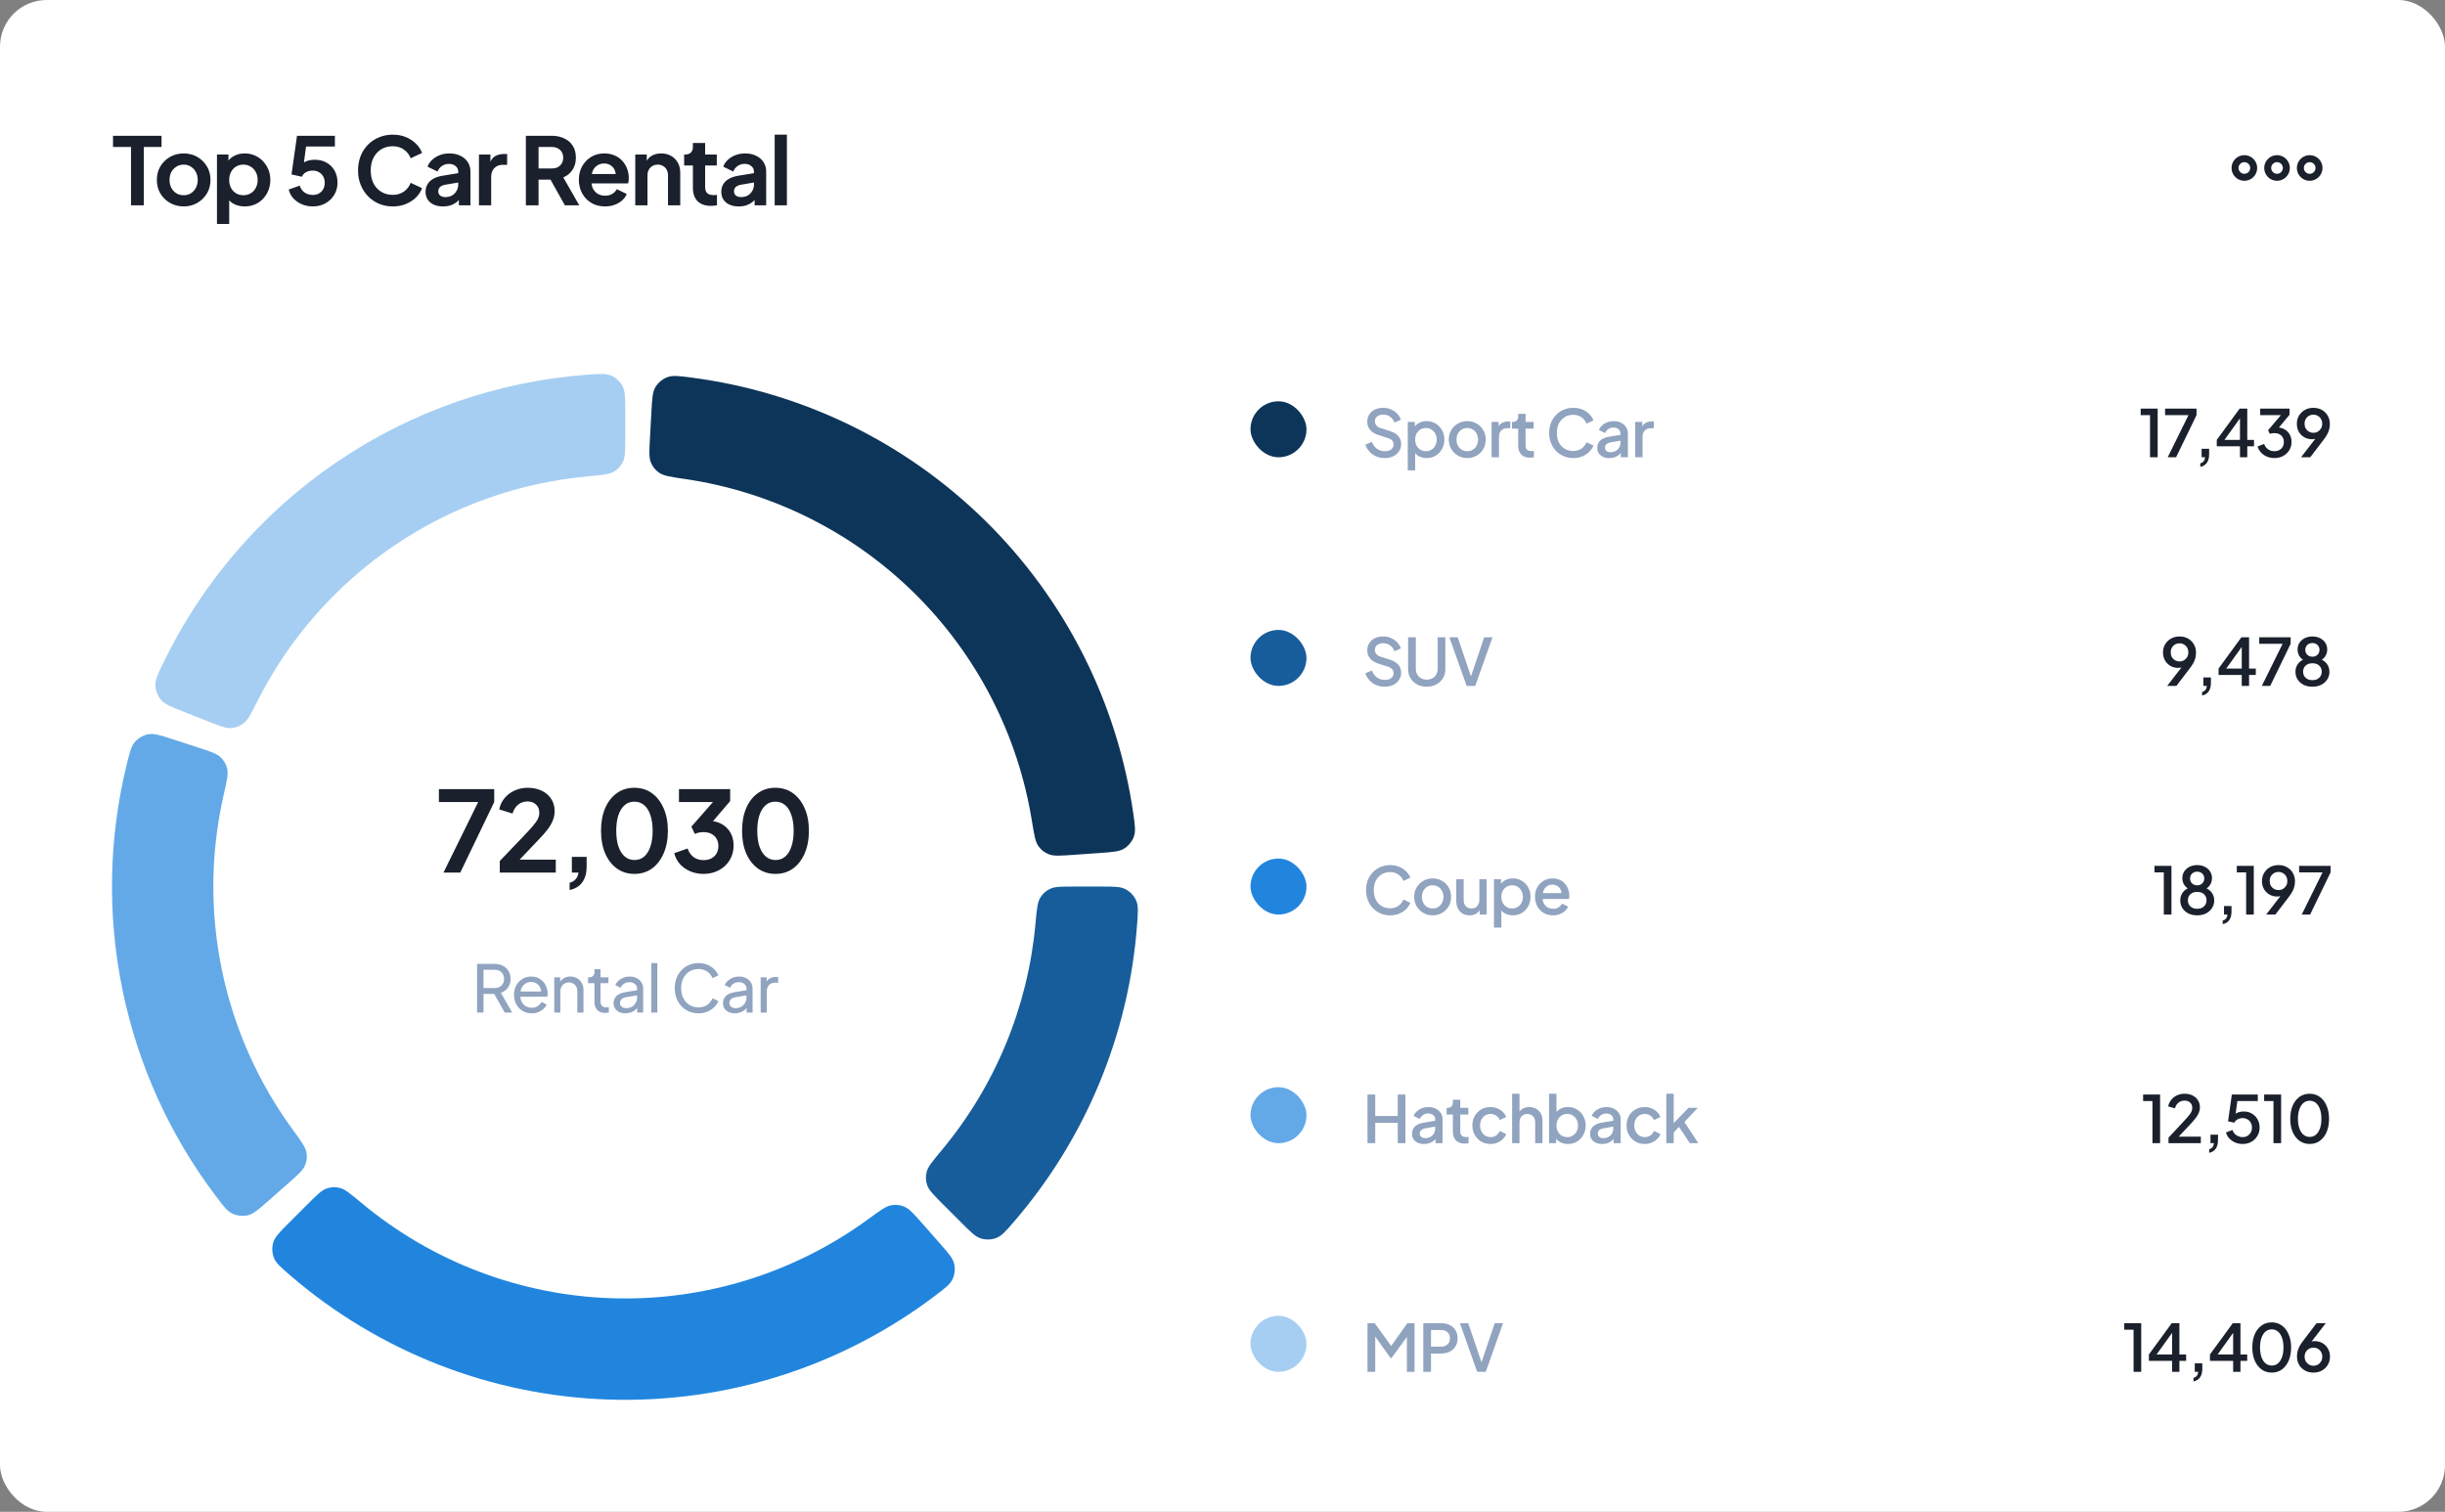 <svg width="524" height="324" viewBox="0 0 524 324" fill="none" xmlns="http://www.w3.org/2000/svg">
<rect x="0" y="0" width="524" height="324" fill="#808080" stroke="none"/>
<rect width="524" height="324" rx="10" fill="white"/>
<path d="M28.08 44V31.5H24.22V29.1H34.62V31.5H30.82V44H28.08ZM39.374 44.24C38.307 44.24 37.334 43.993 36.454 43.5C35.587 43.007 34.894 42.333 34.374 41.48C33.867 40.627 33.614 39.653 33.614 38.56C33.614 37.467 33.867 36.493 34.374 35.64C34.894 34.787 35.587 34.113 36.454 33.62C37.32 33.127 38.294 32.88 39.374 32.88C40.44 32.88 41.407 33.127 42.274 33.62C43.14 34.113 43.827 34.787 44.334 35.64C44.854 36.48 45.114 37.453 45.114 38.56C45.114 39.653 44.854 40.627 44.334 41.48C43.814 42.333 43.12 43.007 42.254 43.5C41.387 43.993 40.427 44.24 39.374 44.24ZM39.374 41.84C39.96 41.84 40.474 41.7 40.914 41.42C41.367 41.14 41.72 40.753 41.974 40.26C42.24 39.753 42.374 39.187 42.374 38.56C42.374 37.92 42.24 37.36 41.974 36.88C41.72 36.387 41.367 36 40.914 35.72C40.474 35.427 39.96 35.28 39.374 35.28C38.774 35.28 38.247 35.427 37.794 35.72C37.34 36 36.98 36.387 36.714 36.88C36.46 37.36 36.334 37.92 36.334 38.56C36.334 39.187 36.46 39.753 36.714 40.26C36.98 40.753 37.34 41.14 37.794 41.42C38.247 41.7 38.774 41.84 39.374 41.84ZM46.501 48V33.12H48.961V35.28L48.721 34.74C49.094 34.153 49.6 33.7 50.24 33.38C50.88 33.047 51.62 32.88 52.461 32.88C53.487 32.88 54.414 33.133 55.24 33.64C56.067 34.147 56.721 34.827 57.2 35.68C57.694 36.533 57.941 37.493 57.941 38.56C57.941 39.613 57.7 40.573 57.221 41.44C56.74 42.307 56.087 42.993 55.261 43.5C54.434 43.993 53.494 44.24 52.441 44.24C51.654 44.24 50.927 44.087 50.261 43.78C49.607 43.46 49.087 43.007 48.7 42.42L49.12 41.9V48H46.501ZM52.141 41.84C52.74 41.84 53.274 41.7 53.74 41.42C54.207 41.14 54.567 40.753 54.821 40.26C55.087 39.767 55.221 39.2 55.221 38.56C55.221 37.92 55.087 37.36 54.821 36.88C54.567 36.387 54.207 36 53.74 35.72C53.274 35.427 52.74 35.28 52.141 35.28C51.567 35.28 51.047 35.42 50.581 35.7C50.127 35.98 49.767 36.373 49.501 36.88C49.247 37.373 49.12 37.933 49.12 38.56C49.12 39.2 49.247 39.767 49.501 40.26C49.767 40.753 50.127 41.14 50.581 41.42C51.047 41.7 51.567 41.84 52.141 41.84ZM67.013 44.24C66.226 44.24 65.473 44.093 64.753 43.8C64.046 43.507 63.433 43.093 62.913 42.56C62.406 42.013 62.059 41.367 61.873 40.62L64.233 39.78C64.459 40.46 64.826 40.967 65.333 41.3C65.839 41.62 66.399 41.78 67.013 41.78C67.519 41.78 67.966 41.673 68.353 41.46C68.753 41.233 69.059 40.927 69.273 40.54C69.486 40.14 69.593 39.68 69.593 39.16C69.593 38.64 69.479 38.187 69.253 37.8C69.039 37.413 68.739 37.113 68.353 36.9C67.966 36.673 67.519 36.56 67.013 36.56C66.493 36.56 66.019 36.673 65.593 36.9C65.179 37.127 64.879 37.453 64.693 37.88L62.473 37.38L63.653 29.1H71.773V31.4H64.733L65.753 30.22L64.913 36.46L64.133 35.82C64.506 35.273 64.959 34.873 65.493 34.62C66.039 34.367 66.699 34.24 67.473 34.24C68.459 34.24 69.313 34.453 70.033 34.88C70.766 35.307 71.333 35.887 71.733 36.62C72.133 37.353 72.333 38.2 72.333 39.16C72.333 40.12 72.099 40.987 71.633 41.76C71.166 42.533 70.533 43.14 69.733 43.58C68.933 44.02 68.026 44.24 67.013 44.24ZM84.172 44.24C83.105 44.24 82.119 44.047 81.212 43.66C80.319 43.273 79.532 42.733 78.852 42.04C78.185 41.347 77.665 40.533 77.292 39.6C76.919 38.667 76.732 37.647 76.732 36.54C76.732 35.433 76.912 34.413 77.272 33.48C77.645 32.533 78.165 31.72 78.832 31.04C79.512 30.347 80.305 29.813 81.212 29.44C82.119 29.053 83.105 28.86 84.172 28.86C85.239 28.86 86.192 29.04 87.032 29.4C87.885 29.76 88.605 30.24 89.192 30.84C89.779 31.427 90.199 32.073 90.452 32.78L88.012 33.92C87.732 33.173 87.259 32.56 86.592 32.08C85.925 31.587 85.119 31.34 84.172 31.34C83.239 31.34 82.412 31.56 81.692 32C80.985 32.44 80.432 33.047 80.032 33.82C79.645 34.593 79.452 35.5 79.452 36.54C79.452 37.58 79.645 38.493 80.032 39.28C80.432 40.053 80.985 40.66 81.692 41.1C82.412 41.54 83.239 41.76 84.172 41.76C85.119 41.76 85.925 41.52 86.592 41.04C87.259 40.547 87.732 39.927 88.012 39.18L90.452 40.32C90.199 41.027 89.779 41.68 89.192 42.28C88.605 42.867 87.885 43.34 87.032 43.7C86.192 44.06 85.239 44.24 84.172 44.24ZM94.945 44.24C94.185 44.24 93.525 44.113 92.965 43.86C92.405 43.607 91.972 43.247 91.665 42.78C91.358 42.3 91.205 41.747 91.205 41.12C91.205 40.52 91.338 39.987 91.605 39.52C91.872 39.04 92.285 38.64 92.845 38.32C93.405 38 94.112 37.773 94.965 37.64L98.525 37.06V39.06L95.465 39.58C94.945 39.673 94.558 39.84 94.305 40.08C94.052 40.32 93.925 40.633 93.925 41.02C93.925 41.393 94.065 41.693 94.345 41.92C94.638 42.133 94.998 42.24 95.425 42.24C95.972 42.24 96.452 42.127 96.865 41.9C97.292 41.66 97.618 41.333 97.845 40.92C98.085 40.507 98.205 40.053 98.205 39.56V36.76C98.205 36.293 98.018 35.907 97.645 35.6C97.285 35.28 96.805 35.12 96.205 35.12C95.645 35.12 95.145 35.273 94.705 35.58C94.278 35.873 93.965 36.267 93.765 36.76L91.625 35.72C91.838 35.147 92.172 34.653 92.625 34.24C93.092 33.813 93.638 33.48 94.265 33.24C94.892 33 95.572 32.88 96.305 32.88C97.198 32.88 97.985 33.047 98.665 33.38C99.345 33.7 99.872 34.153 100.245 34.74C100.632 35.313 100.825 35.987 100.825 36.76V44H98.345V42.14L98.905 42.1C98.625 42.567 98.292 42.96 97.905 43.28C97.518 43.587 97.078 43.827 96.585 44C96.092 44.16 95.545 44.24 94.945 44.24ZM102.647 44V33.12H105.107V35.54L104.907 35.18C105.16 34.367 105.553 33.8 106.087 33.48C106.633 33.16 107.287 33 108.047 33H108.687V35.32H107.747C107 35.32 106.4 35.553 105.947 36.02C105.493 36.473 105.267 37.113 105.267 37.94V44H102.647ZM112.702 44V29.1H118.242C119.255 29.1 120.148 29.287 120.922 29.66C121.708 30.02 122.322 30.553 122.762 31.26C123.202 31.953 123.422 32.8 123.422 33.8C123.422 34.827 123.175 35.7 122.682 36.42C122.202 37.14 121.548 37.673 120.722 38.02L124.142 44H121.062L117.402 37.46L119.162 38.5H115.422V44H112.702ZM115.422 36.1H118.282C118.775 36.1 119.202 36.007 119.562 35.82C119.922 35.62 120.202 35.347 120.402 35C120.602 34.653 120.702 34.253 120.702 33.8C120.702 33.333 120.602 32.933 120.402 32.6C120.202 32.253 119.922 31.987 119.562 31.8C119.202 31.6 118.775 31.5 118.282 31.5H115.422V36.1ZM129.659 44.24C128.539 44.24 127.559 43.987 126.719 43.48C125.879 42.973 125.226 42.287 124.759 41.42C124.292 40.553 124.059 39.593 124.059 38.54C124.059 37.447 124.292 36.48 124.759 35.64C125.239 34.787 125.886 34.113 126.699 33.62C127.526 33.127 128.446 32.88 129.459 32.88C130.312 32.88 131.059 33.02 131.699 33.3C132.352 33.58 132.906 33.967 133.359 34.46C133.812 34.953 134.159 35.52 134.399 36.16C134.639 36.787 134.759 37.467 134.759 38.2C134.759 38.387 134.746 38.58 134.719 38.78C134.706 38.98 134.672 39.153 134.619 39.3H126.219V37.3H133.139L131.899 38.24C132.019 37.627 131.986 37.08 131.799 36.6C131.626 36.12 131.332 35.74 130.919 35.46C130.519 35.18 130.032 35.04 129.459 35.04C128.912 35.04 128.426 35.18 127.999 35.46C127.572 35.727 127.246 36.127 127.019 36.66C126.806 37.18 126.726 37.813 126.779 38.56C126.726 39.227 126.812 39.82 127.039 40.34C127.279 40.847 127.626 41.24 128.079 41.52C128.546 41.8 129.079 41.94 129.679 41.94C130.279 41.94 130.786 41.813 131.199 41.56C131.626 41.307 131.959 40.967 132.199 40.54L134.319 41.58C134.106 42.1 133.772 42.56 133.319 42.96C132.866 43.36 132.326 43.673 131.699 43.9C131.086 44.127 130.406 44.24 129.659 44.24ZM136.145 44V33.12H138.605V35.26L138.405 34.88C138.658 34.227 139.072 33.733 139.645 33.4C140.232 33.053 140.912 32.88 141.685 32.88C142.485 32.88 143.192 33.053 143.805 33.4C144.432 33.747 144.918 34.233 145.265 34.86C145.612 35.473 145.785 36.187 145.785 37V44H143.165V37.62C143.165 37.14 143.072 36.727 142.885 36.38C142.698 36.033 142.438 35.767 142.105 35.58C141.785 35.38 141.405 35.28 140.965 35.28C140.538 35.28 140.158 35.38 139.825 35.58C139.492 35.767 139.232 36.033 139.045 36.38C138.858 36.727 138.765 37.14 138.765 37.62V44H136.145ZM152.36 44.12C151.134 44.12 150.18 43.787 149.5 43.12C148.834 42.44 148.5 41.487 148.5 40.26V35.46H146.62V33.12H146.82C147.354 33.12 147.767 32.98 148.06 32.7C148.354 32.42 148.5 32.013 148.5 31.48V30.64H151.12V33.12H153.62V35.46H151.12V40.12C151.12 40.48 151.18 40.787 151.3 41.04C151.434 41.293 151.634 41.487 151.9 41.62C152.18 41.753 152.534 41.82 152.96 41.82C153.054 41.82 153.16 41.813 153.28 41.8C153.414 41.787 153.54 41.773 153.66 41.76V44C153.474 44.027 153.26 44.053 153.02 44.08C152.78 44.107 152.56 44.12 152.36 44.12ZM158.323 44.24C157.563 44.24 156.903 44.113 156.343 43.86C155.783 43.607 155.35 43.247 155.043 42.78C154.736 42.3 154.583 41.747 154.583 41.12C154.583 40.52 154.716 39.987 154.983 39.52C155.25 39.04 155.663 38.64 156.223 38.32C156.783 38 157.49 37.773 158.343 37.64L161.903 37.06V39.06L158.843 39.58C158.323 39.673 157.936 39.84 157.683 40.08C157.43 40.32 157.303 40.633 157.303 41.02C157.303 41.393 157.443 41.693 157.723 41.92C158.016 42.133 158.376 42.24 158.803 42.24C159.35 42.24 159.83 42.127 160.243 41.9C160.67 41.66 160.996 41.333 161.223 40.92C161.463 40.507 161.583 40.053 161.583 39.56V36.76C161.583 36.293 161.396 35.907 161.023 35.6C160.663 35.28 160.183 35.12 159.583 35.12C159.023 35.12 158.523 35.273 158.083 35.58C157.656 35.873 157.343 36.267 157.143 36.76L155.003 35.72C155.216 35.147 155.55 34.653 156.003 34.24C156.47 33.813 157.016 33.48 157.643 33.24C158.27 33 158.95 32.88 159.683 32.88C160.576 32.88 161.363 33.047 162.043 33.38C162.723 33.7 163.25 34.153 163.623 34.74C164.01 35.313 164.203 35.987 164.203 36.76V44H161.723V42.14L162.283 42.1C162.003 42.567 161.67 42.96 161.283 43.28C160.896 43.587 160.456 43.827 159.963 44C159.47 44.16 158.923 44.24 158.323 44.24ZM166.025 44V28.86H168.645V44H166.025Z" fill="#1A202C"/>
<path d="M481 34C479.9 34 479 34.9 479 36C479 37.1 479.9 38 481 38C482.1 38 483 37.1 483 36C483 34.9 482.1 34 481 34Z" stroke="#1A202C" stroke-width="1.5"/>
<path d="M495 34C493.9 34 493 34.9 493 36C493 37.1 493.9 38 495 38C496.1 38 497 37.1 497 36C497 34.9 496.1 34 495 34Z" stroke="#1A202C" stroke-width="1.5"/>
<path d="M488 34C486.9 34 486 34.9 486 36C486 37.1 486.9 38 488 38C489.1 38 490 37.1 490 36C490 34.9 489.1 34 488 34Z" stroke="#1A202C" stroke-width="1.5"/>
<path d="M95.047 187L102.488 171.88H94.064V169.12H105.92V171.88L98.647 187H95.047ZM107.11 187V184.528L111.958 179.464C112.918 178.456 113.654 177.656 114.166 177.064C114.694 176.456 115.062 175.936 115.27 175.504C115.478 175.072 115.582 174.632 115.582 174.184C115.582 173.432 115.342 172.84 114.862 172.408C114.398 171.976 113.798 171.76 113.062 171.76C112.294 171.76 111.63 171.984 111.07 172.432C110.51 172.864 110.102 173.504 109.846 174.352L106.99 173.464C107.182 172.52 107.574 171.704 108.166 171.016C108.758 170.312 109.478 169.776 110.326 169.408C111.19 169.024 112.102 168.832 113.062 168.832C114.214 168.832 115.222 169.04 116.086 169.456C116.966 169.872 117.646 170.456 118.126 171.208C118.622 171.96 118.87 172.84 118.87 173.848C118.87 174.488 118.75 175.12 118.51 175.744C118.27 176.368 117.91 177.008 117.43 177.664C116.95 178.304 116.326 179.024 115.558 179.824L111.358 184.24H119.11V187H107.11ZM122.078 190.744V189.184C122.606 189.056 123.03 188.808 123.35 188.44C123.686 188.088 123.894 187.608 123.974 187H122.558V183.64H125.726V185.704C125.726 187.112 125.414 188.24 124.79 189.088C124.182 189.936 123.278 190.488 122.078 190.744ZM135.96 187.288C134.536 187.288 133.288 186.904 132.216 186.136C131.144 185.368 130.304 184.288 129.696 182.896C129.104 181.504 128.808 179.888 128.808 178.048C128.808 176.192 129.104 174.576 129.696 173.2C130.288 171.824 131.12 170.752 132.192 169.984C133.264 169.216 134.512 168.832 135.936 168.832C137.392 168.832 138.648 169.216 139.704 169.984C140.776 170.752 141.616 171.832 142.224 173.224C142.832 174.6 143.136 176.208 143.136 178.048C143.136 179.888 142.832 181.504 142.224 182.896C141.632 184.272 140.8 185.352 139.728 186.136C138.656 186.904 137.4 187.288 135.96 187.288ZM135.984 184.312C136.8 184.312 137.496 184.064 138.072 183.568C138.648 183.056 139.088 182.336 139.392 181.408C139.712 180.464 139.872 179.344 139.872 178.048C139.872 176.752 139.712 175.64 139.392 174.712C139.088 173.768 138.64 173.048 138.048 172.552C137.472 172.056 136.768 171.808 135.936 171.808C135.136 171.808 134.448 172.056 133.872 172.552C133.296 173.048 132.848 173.768 132.528 174.712C132.224 175.64 132.072 176.752 132.072 178.048C132.072 179.328 132.224 180.44 132.528 181.384C132.848 182.312 133.296 183.032 133.872 183.544C134.464 184.056 135.168 184.312 135.984 184.312ZM150.768 187.288C149.792 187.288 148.864 187.112 147.984 186.76C147.12 186.392 146.376 185.88 145.752 185.224C145.144 184.552 144.728 183.76 144.504 182.848L147.36 181.84C147.648 182.656 148.088 183.28 148.68 183.712C149.272 184.128 149.968 184.336 150.768 184.336C151.408 184.336 151.96 184.216 152.424 183.976C152.904 183.736 153.28 183.392 153.552 182.944C153.824 182.48 153.96 181.936 153.96 181.312C153.96 180.688 153.824 180.16 153.552 179.728C153.296 179.28 152.928 178.936 152.448 178.696C151.968 178.456 151.4 178.336 150.744 178.336C150.44 178.336 150.12 178.368 149.784 178.432C149.464 178.496 149.176 178.592 148.92 178.72L148.176 177.16L152.808 171.88H145.512V169.12H156.48V171.688L151.824 177.136L151.872 175.912C152.944 175.928 153.88 176.16 154.68 176.608C155.48 177.056 156.104 177.672 156.552 178.456C157 179.24 157.224 180.16 157.224 181.216C157.224 182.368 156.944 183.408 156.384 184.336C155.824 185.248 155.056 185.968 154.08 186.496C153.104 187.024 152 187.288 150.768 187.288ZM166.184 187.288C164.76 187.288 163.512 186.904 162.44 186.136C161.368 185.368 160.528 184.288 159.92 182.896C159.328 181.504 159.032 179.888 159.032 178.048C159.032 176.192 159.328 174.576 159.92 173.2C160.512 171.824 161.344 170.752 162.416 169.984C163.488 169.216 164.736 168.832 166.16 168.832C167.616 168.832 168.872 169.216 169.928 169.984C171 170.752 171.84 171.832 172.448 173.224C173.056 174.6 173.36 176.208 173.36 178.048C173.36 179.888 173.056 181.504 172.448 182.896C171.856 184.272 171.024 185.352 169.952 186.136C168.88 186.904 167.624 187.288 166.184 187.288ZM166.208 184.312C167.024 184.312 167.72 184.064 168.296 183.568C168.872 183.056 169.312 182.336 169.616 181.408C169.936 180.464 170.096 179.344 170.096 178.048C170.096 176.752 169.936 175.64 169.616 174.712C169.312 173.768 168.864 173.048 168.272 172.552C167.696 172.056 166.992 171.808 166.16 171.808C165.36 171.808 164.672 172.056 164.096 172.552C163.52 173.048 163.072 173.768 162.752 174.712C162.448 175.64 162.296 176.752 162.296 178.048C162.296 179.328 162.448 180.44 162.752 181.384C163.072 182.312 163.52 183.032 164.096 183.544C164.688 184.056 165.392 184.312 166.208 184.312Z" fill="#1A202C"/>
<path d="M102.249 217V206.57H105.931C106.622 206.57 107.228 206.701 107.751 206.962C108.274 207.223 108.68 207.597 108.969 208.082C109.268 208.567 109.417 209.137 109.417 209.79C109.417 210.527 109.23 211.153 108.857 211.666C108.484 212.179 107.98 212.548 107.345 212.772L109.767 217H108.171L105.623 212.478L106.533 213.01H103.621V217H102.249ZM103.621 211.75H105.973C106.384 211.75 106.743 211.671 107.051 211.512C107.359 211.353 107.597 211.125 107.765 210.826C107.942 210.527 108.031 210.182 108.031 209.79C108.031 209.389 107.942 209.043 107.765 208.754C107.597 208.455 107.359 208.227 107.051 208.068C106.743 207.909 106.384 207.83 105.973 207.83H103.621V211.75ZM113.941 217.168C113.213 217.168 112.565 216.995 111.995 216.65C111.426 216.305 110.978 215.833 110.651 215.236C110.325 214.629 110.161 213.953 110.161 213.206C110.161 212.45 110.32 211.778 110.637 211.19C110.964 210.602 111.403 210.14 111.953 209.804C112.513 209.459 113.139 209.286 113.829 209.286C114.389 209.286 114.884 209.389 115.313 209.594C115.752 209.79 116.121 210.061 116.419 210.406C116.727 210.742 116.961 211.129 117.119 211.568C117.287 211.997 117.371 212.445 117.371 212.912C117.371 213.015 117.362 213.131 117.343 213.262C117.334 213.383 117.32 213.5 117.301 213.612H111.113V212.492H116.545L115.929 212.996C116.013 212.511 115.967 212.077 115.789 211.694C115.612 211.311 115.351 211.008 115.005 210.784C114.66 210.56 114.268 210.448 113.829 210.448C113.391 210.448 112.989 210.56 112.625 210.784C112.261 211.008 111.977 211.33 111.771 211.75C111.575 212.161 111.496 212.651 111.533 213.22C111.496 213.771 111.58 214.256 111.785 214.676C112 215.087 112.299 215.409 112.681 215.642C113.073 215.866 113.498 215.978 113.955 215.978C114.459 215.978 114.884 215.861 115.229 215.628C115.575 215.395 115.855 215.096 116.069 214.732L117.161 215.292C117.012 215.637 116.779 215.955 116.461 216.244C116.153 216.524 115.785 216.748 115.355 216.916C114.935 217.084 114.464 217.168 113.941 217.168ZM118.789 217V209.454H120.063V210.924L119.853 210.798C120.04 210.322 120.338 209.953 120.749 209.692C121.169 209.421 121.659 209.286 122.219 209.286C122.76 209.286 123.241 209.407 123.661 209.65C124.09 209.893 124.426 210.229 124.669 210.658C124.921 211.087 125.047 211.573 125.047 212.114V217H123.731V212.534C123.731 212.114 123.656 211.759 123.507 211.47C123.358 211.181 123.143 210.957 122.863 210.798C122.592 210.63 122.28 210.546 121.925 210.546C121.57 210.546 121.253 210.63 120.973 210.798C120.702 210.957 120.488 211.185 120.329 211.484C120.17 211.773 120.091 212.123 120.091 212.534V217H118.789ZM129.696 217.084C128.959 217.084 128.389 216.874 127.988 216.454C127.596 216.034 127.4 215.441 127.4 214.676V210.7H126.028V209.454H126.308C126.644 209.454 126.91 209.351 127.106 209.146C127.302 208.941 127.4 208.67 127.4 208.334V207.718H128.702V209.454H130.396V210.7H128.702V214.634C128.702 214.886 128.739 215.105 128.814 215.292C128.898 215.479 129.033 215.628 129.22 215.74C129.407 215.843 129.654 215.894 129.962 215.894C130.027 215.894 130.107 215.889 130.2 215.88C130.303 215.871 130.396 215.861 130.48 215.852V217C130.359 217.028 130.223 217.047 130.074 217.056C129.925 217.075 129.799 217.084 129.696 217.084ZM134.017 217.168C133.523 217.168 133.084 217.079 132.701 216.902C132.328 216.715 132.034 216.463 131.819 216.146C131.605 215.819 131.497 215.446 131.497 215.026C131.497 214.625 131.581 214.265 131.749 213.948C131.927 213.621 132.197 213.346 132.561 213.122C132.935 212.898 133.401 212.739 133.961 212.646L136.761 212.184V213.276L134.255 213.696C133.77 213.78 133.415 213.934 133.191 214.158C132.977 214.382 132.869 214.657 132.869 214.984C132.869 215.292 132.991 215.549 133.233 215.754C133.485 215.959 133.798 216.062 134.171 216.062C134.647 216.062 135.058 215.964 135.403 215.768C135.758 215.563 136.033 215.287 136.229 214.942C136.435 214.597 136.537 214.214 136.537 213.794V211.876C136.537 211.465 136.383 211.134 136.075 210.882C135.777 210.621 135.38 210.49 134.885 210.49C134.456 210.49 134.073 210.602 133.737 210.826C133.411 211.041 133.168 211.33 133.009 211.694L131.875 211.106C132.015 210.761 132.239 210.453 132.547 210.182C132.855 209.902 133.215 209.683 133.625 209.524C134.036 209.365 134.465 209.286 134.913 209.286C135.492 209.286 136.001 209.398 136.439 209.622C136.878 209.837 137.219 210.14 137.461 210.532C137.713 210.915 137.839 211.363 137.839 211.876V217H136.565V215.572L136.803 215.656C136.645 215.955 136.43 216.216 136.159 216.44C135.889 216.664 135.571 216.841 135.207 216.972C134.843 217.103 134.447 217.168 134.017 217.168ZM139.578 217V206.402H140.88V217H139.578ZM149.716 217.168C148.979 217.168 148.297 217.037 147.672 216.776C147.056 216.505 146.515 216.127 146.048 215.642C145.591 215.157 145.236 214.587 144.984 213.934C144.732 213.281 144.606 212.567 144.606 211.792C144.606 211.008 144.732 210.289 144.984 209.636C145.236 208.983 145.591 208.413 146.048 207.928C146.505 207.443 147.047 207.069 147.672 206.808C148.297 206.537 148.979 206.402 149.716 206.402C150.435 206.402 151.079 206.528 151.648 206.78C152.227 207.032 152.712 207.359 153.104 207.76C153.505 208.161 153.79 208.591 153.958 209.048L152.698 209.622C152.455 209.043 152.077 208.577 151.564 208.222C151.051 207.858 150.435 207.676 149.716 207.676C148.988 207.676 148.339 207.849 147.77 208.194C147.21 208.539 146.771 209.02 146.454 209.636C146.137 210.252 145.978 210.971 145.978 211.792C145.978 212.604 146.137 213.318 146.454 213.934C146.771 214.55 147.21 215.031 147.77 215.376C148.339 215.721 148.988 215.894 149.716 215.894C150.435 215.894 151.051 215.717 151.564 215.362C152.077 214.998 152.455 214.527 152.698 213.948L153.958 214.522C153.79 214.979 153.505 215.409 153.104 215.81C152.712 216.211 152.227 216.538 151.648 216.79C151.079 217.042 150.435 217.168 149.716 217.168ZM157.466 217.168C156.971 217.168 156.532 217.079 156.15 216.902C155.776 216.715 155.482 216.463 155.268 216.146C155.053 215.819 154.946 215.446 154.946 215.026C154.946 214.625 155.03 214.265 155.198 213.948C155.375 213.621 155.646 213.346 156.01 213.122C156.383 212.898 156.85 212.739 157.41 212.646L160.21 212.184V213.276L157.704 213.696C157.218 213.78 156.864 213.934 156.64 214.158C156.425 214.382 156.318 214.657 156.318 214.984C156.318 215.292 156.439 215.549 156.682 215.754C156.934 215.959 157.246 216.062 157.62 216.062C158.096 216.062 158.506 215.964 158.852 215.768C159.206 215.563 159.482 215.287 159.678 214.942C159.883 214.597 159.986 214.214 159.986 213.794V211.876C159.986 211.465 159.832 211.134 159.524 210.882C159.225 210.621 158.828 210.49 158.334 210.49C157.904 210.49 157.522 210.602 157.186 210.826C156.859 211.041 156.616 211.33 156.458 211.694L155.324 211.106C155.464 210.761 155.688 210.453 155.996 210.182C156.304 209.902 156.663 209.683 157.074 209.524C157.484 209.365 157.914 209.286 158.362 209.286C158.94 209.286 159.449 209.398 159.888 209.622C160.326 209.837 160.667 210.14 160.91 210.532C161.162 210.915 161.288 211.363 161.288 211.876V217H160.014V215.572L160.252 215.656C160.093 215.955 159.878 216.216 159.608 216.44C159.337 216.664 159.02 216.841 158.656 216.972C158.292 217.103 157.895 217.168 157.466 217.168ZM163.026 217V209.454H164.3V210.84L164.16 210.644C164.338 210.215 164.608 209.897 164.972 209.692C165.336 209.477 165.78 209.37 166.302 209.37H166.764V210.602H166.106C165.574 210.602 165.145 210.77 164.818 211.106C164.492 211.433 164.328 211.899 164.328 212.506V217H163.026Z" fill="#90A3BF"/>
<rect x="268" y="86" width="12" height="12" rx="6" fill="#0D3559"/>
<path d="M296.732 98.168C296.079 98.168 295.472 98.047 294.912 97.804C294.352 97.552 293.876 97.211 293.484 96.782C293.092 96.353 292.803 95.858 292.616 95.298L294.016 94.71C294.268 95.354 294.637 95.849 295.122 96.194C295.607 96.539 296.167 96.712 296.802 96.712C297.175 96.712 297.502 96.656 297.782 96.544C298.062 96.423 298.277 96.255 298.426 96.04C298.585 95.825 298.664 95.578 298.664 95.298C298.664 94.915 298.557 94.612 298.342 94.388C298.127 94.164 297.81 93.987 297.39 93.856L295.43 93.24C294.646 92.997 294.049 92.629 293.638 92.134C293.227 91.63 293.022 91.042 293.022 90.37C293.022 89.782 293.167 89.269 293.456 88.83C293.745 88.382 294.142 88.032 294.646 87.78C295.159 87.528 295.743 87.402 296.396 87.402C297.021 87.402 297.591 87.514 298.104 87.738C298.617 87.953 299.056 88.251 299.42 88.634C299.793 89.017 300.064 89.46 300.232 89.964L298.86 90.566C298.655 90.015 298.333 89.591 297.894 89.292C297.465 88.993 296.965 88.844 296.396 88.844C296.051 88.844 295.747 88.905 295.486 89.026C295.225 89.138 295.019 89.306 294.87 89.53C294.73 89.745 294.66 89.997 294.66 90.286C294.66 90.622 294.767 90.921 294.982 91.182C295.197 91.443 295.523 91.639 295.962 91.77L297.782 92.344C298.613 92.596 299.238 92.96 299.658 93.436C300.078 93.903 300.288 94.486 300.288 95.186C300.288 95.765 300.134 96.278 299.826 96.726C299.527 97.174 299.112 97.529 298.58 97.79C298.048 98.042 297.432 98.168 296.732 98.168ZM301.708 100.8V90.426H303.22V91.994L303.038 91.63C303.318 91.201 303.692 90.865 304.158 90.622C304.625 90.379 305.157 90.258 305.754 90.258C306.473 90.258 307.117 90.431 307.686 90.776C308.265 91.121 308.718 91.593 309.044 92.19C309.38 92.787 309.548 93.459 309.548 94.206C309.548 94.953 309.38 95.625 309.044 96.222C308.718 96.819 308.27 97.295 307.7 97.65C307.131 97.995 306.482 98.168 305.754 98.168C305.166 98.168 304.63 98.047 304.144 97.804C303.668 97.561 303.3 97.211 303.038 96.754L303.29 96.46V100.8H301.708ZM305.6 96.698C306.048 96.698 306.445 96.591 306.79 96.376C307.136 96.161 307.406 95.867 307.602 95.494C307.808 95.111 307.91 94.682 307.91 94.206C307.91 93.73 307.808 93.305 307.602 92.932C307.406 92.559 307.136 92.265 306.79 92.05C306.445 91.835 306.048 91.728 305.6 91.728C305.162 91.728 304.765 91.835 304.41 92.05C304.065 92.265 303.79 92.559 303.584 92.932C303.388 93.305 303.29 93.73 303.29 94.206C303.29 94.682 303.388 95.111 303.584 95.494C303.79 95.867 304.065 96.161 304.41 96.376C304.765 96.591 305.162 96.698 305.6 96.698ZM314.461 98.168C313.733 98.168 313.066 97.995 312.459 97.65C311.862 97.305 311.386 96.833 311.031 96.236C310.677 95.639 310.499 94.962 310.499 94.206C310.499 93.441 310.677 92.764 311.031 92.176C311.386 91.579 311.862 91.112 312.459 90.776C313.057 90.431 313.724 90.258 314.461 90.258C315.208 90.258 315.875 90.431 316.463 90.776C317.061 91.112 317.532 91.579 317.877 92.176C318.232 92.764 318.409 93.441 318.409 94.206C318.409 94.971 318.232 95.653 317.877 96.25C317.523 96.847 317.047 97.319 316.449 97.664C315.852 98 315.189 98.168 314.461 98.168ZM314.461 96.698C314.909 96.698 315.306 96.591 315.651 96.376C315.997 96.161 316.267 95.867 316.463 95.494C316.669 95.111 316.771 94.682 316.771 94.206C316.771 93.73 316.669 93.305 316.463 92.932C316.267 92.559 315.997 92.265 315.651 92.05C315.306 91.835 314.909 91.728 314.461 91.728C314.023 91.728 313.626 91.835 313.271 92.05C312.926 92.265 312.651 92.559 312.445 92.932C312.249 93.305 312.151 93.73 312.151 94.206C312.151 94.682 312.249 95.111 312.445 95.494C312.651 95.867 312.926 96.161 313.271 96.376C313.626 96.591 314.023 96.698 314.461 96.698ZM319.674 98V90.426H321.186V91.952L321.046 91.728C321.214 91.233 321.485 90.879 321.858 90.664C322.231 90.44 322.679 90.328 323.202 90.328H323.664V91.77H323.006C322.483 91.77 322.059 91.933 321.732 92.26C321.415 92.577 321.256 93.035 321.256 93.632V98H319.674ZM327.879 98.084C327.085 98.084 326.469 97.86 326.031 97.412C325.592 96.964 325.373 96.334 325.373 95.522V91.854H324.043V90.426H324.253C324.607 90.426 324.883 90.323 325.079 90.118C325.275 89.913 325.373 89.633 325.373 89.278V88.69H326.955V90.426H328.677V91.854H326.955V95.452C326.955 95.713 326.997 95.937 327.081 96.124C327.165 96.301 327.3 96.441 327.487 96.544C327.673 96.637 327.916 96.684 328.215 96.684C328.289 96.684 328.373 96.679 328.467 96.67C328.56 96.661 328.649 96.651 328.733 96.642V98C328.602 98.019 328.457 98.037 328.299 98.056C328.14 98.075 328 98.084 327.879 98.084ZM337.176 98.168C336.439 98.168 335.753 98.033 335.118 97.762C334.493 97.491 333.947 97.118 333.48 96.642C333.023 96.157 332.663 95.587 332.402 94.934C332.141 94.281 332.01 93.562 332.01 92.778C332.01 92.003 332.136 91.289 332.388 90.636C332.649 89.973 333.013 89.404 333.48 88.928C333.947 88.443 334.493 88.069 335.118 87.808C335.743 87.537 336.429 87.402 337.176 87.402C337.913 87.402 338.571 87.528 339.15 87.78C339.738 88.032 340.233 88.363 340.634 88.774C341.035 89.175 341.325 89.614 341.502 90.09L340.018 90.79C339.794 90.23 339.435 89.777 338.94 89.432C338.455 89.077 337.867 88.9 337.176 88.9C336.485 88.9 335.874 89.063 335.342 89.39C334.81 89.717 334.395 90.169 334.096 90.748C333.807 91.327 333.662 92.003 333.662 92.778C333.662 93.553 333.807 94.234 334.096 94.822C334.395 95.401 334.81 95.853 335.342 96.18C335.874 96.497 336.485 96.656 337.176 96.656C337.867 96.656 338.455 96.483 338.94 96.138C339.435 95.793 339.794 95.34 340.018 94.78L341.502 95.48C341.325 95.947 341.035 96.385 340.634 96.796C340.233 97.207 339.738 97.538 339.15 97.79C338.571 98.042 337.913 98.168 337.176 98.168ZM344.898 98.168C344.385 98.168 343.932 98.079 343.54 97.902C343.157 97.715 342.859 97.463 342.644 97.146C342.429 96.819 342.322 96.437 342.322 95.998C342.322 95.587 342.411 95.219 342.588 94.892C342.775 94.565 343.059 94.29 343.442 94.066C343.825 93.842 344.305 93.683 344.884 93.59L347.516 93.156V94.402L345.192 94.808C344.772 94.883 344.464 95.018 344.268 95.214C344.072 95.401 343.974 95.643 343.974 95.942C343.974 96.231 344.081 96.469 344.296 96.656C344.52 96.833 344.805 96.922 345.15 96.922C345.579 96.922 345.953 96.829 346.27 96.642C346.597 96.455 346.849 96.208 347.026 95.9C347.203 95.583 347.292 95.233 347.292 94.85V92.904C347.292 92.531 347.152 92.227 346.872 91.994C346.601 91.751 346.237 91.63 345.78 91.63C345.36 91.63 344.991 91.742 344.674 91.966C344.366 92.181 344.137 92.461 343.988 92.806L342.672 92.148C342.812 91.775 343.041 91.448 343.358 91.168C343.675 90.879 344.044 90.655 344.464 90.496C344.893 90.337 345.346 90.258 345.822 90.258C346.419 90.258 346.947 90.37 347.404 90.594C347.871 90.818 348.23 91.131 348.482 91.532C348.743 91.924 348.874 92.381 348.874 92.904V98H347.362V96.628L347.684 96.67C347.507 96.978 347.278 97.244 346.998 97.468C346.727 97.692 346.415 97.865 346.06 97.986C345.715 98.107 345.327 98.168 344.898 98.168ZM350.444 98V90.426H351.956V91.952L351.816 91.728C351.984 91.233 352.254 90.879 352.628 90.664C353.001 90.44 353.449 90.328 353.972 90.328H354.434V91.77H353.776C353.253 91.77 352.828 91.933 352.502 92.26C352.184 92.577 352.026 93.035 352.026 93.632V98H350.444Z" fill="#90A3BF"/>
<path d="M460.784 98V88.97H458.782V87.57H462.422V98H460.784ZM464.572 98L469.024 88.97H464.012V87.57H470.746V88.97L466.364 98H464.572ZM471.559 100.058V99.288C471.867 99.213 472.105 99.069 472.273 98.854C472.441 98.649 472.543 98.364 472.581 98H471.839V96.18H473.449V97.37C473.449 98.117 473.29 98.719 472.973 99.176C472.655 99.633 472.184 99.927 471.559 100.058ZM480.058 98V95.648H475.088V94.276L479.988 87.57H481.626V94.276H483.068V95.648H481.626V98H480.058ZM476.306 94.878L476.04 94.276H480.058V88.886L480.506 89.026L476.306 94.878ZM487.415 98.168C486.855 98.168 486.328 98.065 485.833 97.86C485.348 97.655 484.928 97.365 484.573 96.992C484.228 96.619 483.981 96.18 483.831 95.676L485.231 95.144C485.418 95.639 485.703 96.021 486.085 96.292C486.468 96.563 486.911 96.698 487.415 96.698C487.826 96.698 488.181 96.619 488.479 96.46C488.787 96.301 489.025 96.077 489.193 95.788C489.371 95.499 489.459 95.149 489.459 94.738C489.459 94.337 489.371 93.991 489.193 93.702C489.025 93.413 488.787 93.193 488.479 93.044C488.181 92.895 487.826 92.82 487.415 92.82C487.247 92.82 487.075 92.834 486.897 92.862C486.729 92.89 486.58 92.927 486.449 92.974L486.085 92.204L488.829 88.97H484.391V87.57H490.677V88.9L487.989 92.12L487.947 91.588C488.573 91.597 489.123 91.737 489.599 92.008C490.075 92.269 490.444 92.633 490.705 93.1C490.976 93.557 491.111 94.089 491.111 94.696C491.111 95.349 490.953 95.942 490.635 96.474C490.318 96.997 489.879 97.412 489.319 97.72C488.769 98.019 488.134 98.168 487.415 98.168ZM493.146 98L496.716 93.38L496.996 93.562C496.865 93.702 496.72 93.814 496.562 93.898C496.412 93.982 496.249 94.043 496.072 94.08C495.904 94.117 495.722 94.136 495.526 94.136C494.9 94.136 494.34 93.996 493.846 93.716C493.351 93.427 492.959 93.035 492.67 92.54C492.39 92.036 492.25 91.467 492.25 90.832C492.25 90.169 492.404 89.581 492.712 89.068C493.02 88.555 493.44 88.149 493.972 87.85C494.504 87.551 495.11 87.402 495.792 87.402C496.482 87.402 497.089 87.551 497.612 87.85C498.144 88.149 498.559 88.559 498.858 89.082C499.166 89.595 499.32 90.183 499.32 90.846C499.32 91.201 499.282 91.551 499.208 91.896C499.133 92.241 499.002 92.601 498.816 92.974C498.629 93.338 498.368 93.739 498.032 94.178L495.12 98H493.146ZM495.792 92.75C496.156 92.75 496.478 92.666 496.758 92.498C497.038 92.33 497.262 92.101 497.43 91.812C497.598 91.523 497.682 91.191 497.682 90.818C497.682 90.435 497.598 90.099 497.43 89.81C497.262 89.511 497.033 89.283 496.744 89.124C496.464 88.956 496.146 88.872 495.792 88.872C495.437 88.872 495.115 88.956 494.826 89.124C494.546 89.283 494.322 89.511 494.154 89.81C493.986 90.099 493.902 90.435 493.902 90.818C493.902 91.191 493.981 91.523 494.14 91.812C494.308 92.101 494.536 92.33 494.826 92.498C495.115 92.666 495.437 92.75 495.792 92.75Z" fill="#1A202C"/>
<rect x="268" y="282" width="12" height="12" rx="6" fill="#A6CEF2"/>
<path d="M293.078 294V283.57H294.618L298.538 289.002H297.768L301.618 283.57H303.158V294H301.52V285.516L302.136 285.684L298.202 291.06H298.034L294.184 285.684L294.73 285.516V294H293.078ZM305.034 294V283.57H308.828C309.528 283.57 310.144 283.701 310.676 283.962C311.218 284.214 311.638 284.587 311.936 285.082C312.235 285.567 312.384 286.151 312.384 286.832C312.384 287.504 312.23 288.083 311.922 288.568C311.624 289.053 311.208 289.427 310.676 289.688C310.144 289.949 309.528 290.08 308.828 290.08H306.686V294H305.034ZM306.686 288.61H308.87C309.244 288.61 309.57 288.535 309.85 288.386C310.13 288.237 310.35 288.031 310.508 287.77C310.667 287.499 310.746 287.182 310.746 286.818C310.746 286.454 310.667 286.141 310.508 285.88C310.35 285.609 310.13 285.404 309.85 285.264C309.57 285.115 309.244 285.04 308.87 285.04H306.686V288.61ZM316.577 294L312.881 283.57H314.659L317.683 292.474H317.333L320.343 283.57H322.121L318.425 294H316.577Z" fill="#90A3BF"/>
<path d="M457.257 294V284.97H455.255V283.57H458.895V294H457.257ZM465.511 294V291.648H460.541V290.276L465.441 283.57H467.079V290.276H468.521V291.648H467.079V294H465.511ZM461.759 290.878L461.493 290.276H465.511V284.886L465.959 285.026L461.759 290.878ZM470.096 296.058V295.288C470.404 295.213 470.642 295.069 470.81 294.854C470.978 294.649 471.08 294.364 471.118 294H470.376V292.18H471.986V293.37C471.986 294.117 471.827 294.719 471.51 295.176C471.192 295.633 470.721 295.927 470.096 296.058ZM478.596 294V291.648H473.626V290.276L478.526 283.57H480.164V290.276H481.606V291.648H480.164V294H478.596ZM474.844 290.878L474.578 290.276H478.596V284.886L479.044 285.026L474.844 290.878ZM486.876 294.168C486.046 294.168 485.318 293.944 484.692 293.496C484.067 293.039 483.577 292.409 483.222 291.606C482.877 290.794 482.704 289.851 482.704 288.778C482.704 287.695 482.877 286.753 483.222 285.95C483.577 285.147 484.062 284.522 484.678 284.074C485.304 283.626 486.032 283.402 486.862 283.402C487.693 283.402 488.416 283.626 489.032 284.074C489.658 284.522 490.143 285.152 490.488 285.964C490.843 286.767 491.02 287.705 491.02 288.778C491.02 289.851 490.848 290.794 490.502 291.606C490.157 292.409 489.672 293.039 489.046 293.496C488.43 293.944 487.707 294.168 486.876 294.168ZM486.876 292.656C487.39 292.656 487.833 292.497 488.206 292.18C488.58 291.863 488.869 291.415 489.074 290.836C489.28 290.257 489.382 289.571 489.382 288.778C489.382 287.985 489.28 287.299 489.074 286.72C488.869 286.141 488.58 285.693 488.206 285.376C487.833 285.059 487.385 284.9 486.862 284.9C486.349 284.9 485.906 285.059 485.532 285.376C485.159 285.693 484.87 286.141 484.664 286.72C484.459 287.299 484.356 287.985 484.356 288.778C484.356 289.562 484.459 290.248 484.664 290.836C484.87 291.415 485.159 291.863 485.532 292.18C485.915 292.497 486.363 292.656 486.876 292.656ZM495.806 294.168C495.124 294.168 494.518 294.019 493.986 293.72C493.454 293.421 493.034 293.011 492.726 292.488C492.427 291.965 492.278 291.373 492.278 290.71C492.278 290.365 492.315 290.019 492.39 289.674C492.464 289.329 492.595 288.969 492.782 288.596C492.978 288.223 493.239 287.821 493.566 287.392L496.478 283.57H498.452L494.882 288.19L494.602 288.008C494.732 287.859 494.872 287.742 495.022 287.658C495.18 287.574 495.344 287.513 495.512 287.476C495.689 287.439 495.876 287.42 496.072 287.42C496.697 287.42 497.257 287.565 497.752 287.854C498.246 288.143 498.634 288.535 498.914 289.03C499.203 289.525 499.348 290.094 499.348 290.738C499.348 291.391 499.194 291.979 498.886 292.502C498.578 293.015 498.158 293.421 497.626 293.72C497.103 294.019 496.496 294.168 495.806 294.168ZM495.806 292.698C496.17 292.698 496.492 292.614 496.772 292.446C497.052 292.278 497.276 292.049 497.444 291.76C497.612 291.461 497.696 291.125 497.696 290.752C497.696 290.369 497.612 290.033 497.444 289.744C497.285 289.455 497.061 289.231 496.772 289.072C496.492 288.904 496.17 288.82 495.806 288.82C495.451 288.82 495.129 288.904 494.84 289.072C494.56 289.231 494.336 289.455 494.168 289.744C494 290.033 493.916 290.369 493.916 290.752C493.916 291.125 494 291.461 494.168 291.76C494.336 292.049 494.56 292.278 494.84 292.446C495.129 292.614 495.451 292.698 495.806 292.698Z" fill="#1A202C"/>
<rect x="268" y="184" width="12" height="12" rx="6" fill="#2185DE"/>
<path d="M297.936 196.168C297.199 196.168 296.513 196.033 295.878 195.762C295.253 195.491 294.707 195.118 294.24 194.642C293.783 194.157 293.423 193.587 293.162 192.934C292.901 192.281 292.77 191.562 292.77 190.778C292.77 190.003 292.896 189.289 293.148 188.636C293.409 187.973 293.773 187.404 294.24 186.928C294.707 186.443 295.253 186.069 295.878 185.808C296.503 185.537 297.189 185.402 297.936 185.402C298.673 185.402 299.331 185.528 299.91 185.78C300.498 186.032 300.993 186.363 301.394 186.774C301.795 187.175 302.085 187.614 302.262 188.09L300.778 188.79C300.554 188.23 300.195 187.777 299.7 187.432C299.215 187.077 298.627 186.9 297.936 186.9C297.245 186.9 296.634 187.063 296.102 187.39C295.57 187.717 295.155 188.169 294.856 188.748C294.567 189.327 294.422 190.003 294.422 190.778C294.422 191.553 294.567 192.234 294.856 192.822C295.155 193.401 295.57 193.853 296.102 194.18C296.634 194.497 297.245 194.656 297.936 194.656C298.627 194.656 299.215 194.483 299.7 194.138C300.195 193.793 300.554 193.34 300.778 192.78L302.262 193.48C302.085 193.947 301.795 194.385 301.394 194.796C300.993 195.207 300.498 195.538 299.91 195.79C299.331 196.042 298.673 196.168 297.936 196.168ZM307.044 196.168C306.316 196.168 305.649 195.995 305.042 195.65C304.445 195.305 303.969 194.833 303.614 194.236C303.259 193.639 303.082 192.962 303.082 192.206C303.082 191.441 303.259 190.764 303.614 190.176C303.969 189.579 304.445 189.112 305.042 188.776C305.639 188.431 306.307 188.258 307.044 188.258C307.791 188.258 308.458 188.431 309.046 188.776C309.643 189.112 310.115 189.579 310.46 190.176C310.815 190.764 310.992 191.441 310.992 192.206C310.992 192.971 310.815 193.653 310.46 194.25C310.105 194.847 309.629 195.319 309.032 195.664C308.435 196 307.772 196.168 307.044 196.168ZM307.044 194.698C307.492 194.698 307.889 194.591 308.234 194.376C308.579 194.161 308.85 193.867 309.046 193.494C309.251 193.111 309.354 192.682 309.354 192.206C309.354 191.73 309.251 191.305 309.046 190.932C308.85 190.559 308.579 190.265 308.234 190.05C307.889 189.835 307.492 189.728 307.044 189.728C306.605 189.728 306.209 189.835 305.854 190.05C305.509 190.265 305.233 190.559 305.028 190.932C304.832 191.305 304.734 191.73 304.734 192.206C304.734 192.682 304.832 193.111 305.028 193.494C305.233 193.867 305.509 194.161 305.854 194.376C306.209 194.591 306.605 194.698 307.044 194.698ZM314.959 196.168C314.389 196.168 313.89 196.042 313.461 195.79C313.031 195.529 312.695 195.169 312.453 194.712C312.219 194.245 312.103 193.709 312.103 193.102V188.426H313.685V192.962C313.685 193.307 313.755 193.611 313.895 193.872C314.035 194.133 314.231 194.339 314.483 194.488C314.735 194.628 315.024 194.698 315.351 194.698C315.687 194.698 315.981 194.623 316.233 194.474C316.485 194.325 316.681 194.115 316.821 193.844C316.97 193.573 317.045 193.256 317.045 192.892V188.426H318.613V196H317.115V194.516L317.283 194.712C317.105 195.179 316.811 195.538 316.401 195.79C315.99 196.042 315.509 196.168 314.959 196.168ZM320.18 198.8V188.426H321.692V189.994L321.51 189.63C321.79 189.201 322.163 188.865 322.63 188.622C323.096 188.379 323.628 188.258 324.226 188.258C324.944 188.258 325.588 188.431 326.158 188.776C326.736 189.121 327.189 189.593 327.516 190.19C327.852 190.787 328.02 191.459 328.02 192.206C328.02 192.953 327.852 193.625 327.516 194.222C327.189 194.819 326.741 195.295 326.172 195.65C325.602 195.995 324.954 196.168 324.226 196.168C323.638 196.168 323.101 196.047 322.616 195.804C322.14 195.561 321.771 195.211 321.51 194.754L321.762 194.46V198.8H320.18ZM324.072 194.698C324.52 194.698 324.916 194.591 325.262 194.376C325.607 194.161 325.878 193.867 326.074 193.494C326.279 193.111 326.382 192.682 326.382 192.206C326.382 191.73 326.279 191.305 326.074 190.932C325.878 190.559 325.607 190.265 325.262 190.05C324.916 189.835 324.52 189.728 324.072 189.728C323.633 189.728 323.236 189.835 322.882 190.05C322.536 190.265 322.261 190.559 322.056 190.932C321.86 191.305 321.762 191.73 321.762 192.206C321.762 192.682 321.86 193.111 322.056 193.494C322.261 193.867 322.536 194.161 322.882 194.376C323.236 194.591 323.633 194.698 324.072 194.698ZM332.835 196.168C332.079 196.168 331.407 195.995 330.819 195.65C330.24 195.295 329.787 194.819 329.461 194.222C329.134 193.615 328.971 192.939 328.971 192.192C328.971 191.427 329.134 190.75 329.461 190.162C329.797 189.574 330.245 189.112 330.805 188.776C331.365 188.431 331.999 188.258 332.709 188.258C333.278 188.258 333.787 188.356 334.235 188.552C334.683 188.748 335.061 189.019 335.369 189.364C335.677 189.7 335.91 190.087 336.069 190.526C336.237 190.965 336.321 191.431 336.321 191.926C336.321 192.047 336.316 192.173 336.307 192.304C336.297 192.435 336.279 192.556 336.251 192.668H330.217V191.408H335.355L334.599 191.982C334.692 191.525 334.659 191.119 334.501 190.764C334.351 190.4 334.118 190.115 333.801 189.91C333.493 189.695 333.129 189.588 332.709 189.588C332.289 189.588 331.915 189.695 331.589 189.91C331.262 190.115 331.01 190.414 330.833 190.806C330.655 191.189 330.585 191.655 330.623 192.206C330.576 192.719 330.646 193.167 330.833 193.55C331.029 193.933 331.299 194.231 331.645 194.446C331.999 194.661 332.401 194.768 332.849 194.768C333.306 194.768 333.693 194.665 334.011 194.46C334.337 194.255 334.594 193.989 334.781 193.662L336.069 194.292C335.919 194.647 335.686 194.969 335.369 195.258C335.061 195.538 334.687 195.762 334.249 195.93C333.819 196.089 333.348 196.168 332.835 196.168Z" fill="#90A3BF"/>
<path d="M463.737 196V186.97H461.735V185.57H465.375V196H463.737ZM470.885 196.168C470.157 196.168 469.518 196.028 468.967 195.748C468.426 195.459 468.006 195.076 467.707 194.6C467.409 194.115 467.259 193.578 467.259 192.99C467.259 192.318 467.441 191.739 467.805 191.254C468.179 190.759 468.701 190.4 469.373 190.176L469.303 190.596C468.809 190.409 468.417 190.097 468.127 189.658C467.847 189.21 467.707 188.72 467.707 188.188C467.707 187.656 467.843 187.18 468.113 186.76C468.393 186.34 468.771 186.009 469.247 185.766C469.733 185.523 470.279 185.402 470.885 185.402C471.501 185.402 472.047 185.523 472.523 185.766C472.999 185.999 473.373 186.326 473.643 186.746C473.923 187.166 474.063 187.647 474.063 188.188C474.063 188.739 473.919 189.233 473.629 189.672C473.349 190.101 472.967 190.409 472.481 190.596L472.411 190.176C473.083 190.409 473.606 190.769 473.979 191.254C474.353 191.739 474.539 192.318 474.539 192.99C474.539 193.578 474.385 194.115 474.077 194.6C473.779 195.076 473.354 195.459 472.803 195.748C472.253 196.028 471.613 196.168 470.885 196.168ZM470.885 194.768C471.287 194.768 471.637 194.693 471.935 194.544C472.234 194.385 472.467 194.171 472.635 193.9C472.803 193.629 472.887 193.312 472.887 192.948C472.887 192.584 472.803 192.267 472.635 191.996C472.467 191.725 472.234 191.515 471.935 191.366C471.637 191.217 471.287 191.142 470.885 191.142C470.493 191.142 470.148 191.217 469.849 191.366C469.551 191.515 469.317 191.725 469.149 191.996C468.981 192.267 468.897 192.584 468.897 192.948C468.897 193.312 468.981 193.629 469.149 193.9C469.317 194.171 469.551 194.385 469.849 194.544C470.148 194.693 470.493 194.768 470.885 194.768ZM470.885 189.742C471.184 189.742 471.445 189.681 471.669 189.56C471.903 189.429 472.085 189.252 472.215 189.028C472.346 188.804 472.411 188.552 472.411 188.272C472.411 187.983 472.346 187.731 472.215 187.516C472.085 187.292 471.903 187.119 471.669 186.998C471.445 186.867 471.184 186.802 470.885 186.802C470.596 186.802 470.335 186.867 470.101 186.998C469.868 187.119 469.686 187.292 469.555 187.516C469.425 187.731 469.359 187.983 469.359 188.272C469.359 188.552 469.425 188.804 469.555 189.028C469.686 189.252 469.868 189.429 470.101 189.56C470.335 189.681 470.596 189.742 470.885 189.742ZM476.358 198.058V197.288C476.666 197.213 476.904 197.069 477.072 196.854C477.24 196.649 477.342 196.364 477.38 196H476.638V194.18H478.248V195.37C478.248 196.117 478.089 196.719 477.772 197.176C477.454 197.633 476.983 197.927 476.358 198.058ZM481.381 196V186.97H479.379V185.57H483.019V196H481.381ZM485.674 196L489.244 191.38L489.524 191.562C489.393 191.702 489.249 191.814 489.09 191.898C488.941 191.982 488.777 192.043 488.6 192.08C488.432 192.117 488.25 192.136 488.054 192.136C487.429 192.136 486.869 191.996 486.374 191.716C485.879 191.427 485.487 191.035 485.198 190.54C484.918 190.036 484.778 189.467 484.778 188.832C484.778 188.169 484.932 187.581 485.24 187.068C485.548 186.555 485.968 186.149 486.5 185.85C487.032 185.551 487.639 185.402 488.32 185.402C489.011 185.402 489.617 185.551 490.14 185.85C490.672 186.149 491.087 186.559 491.386 187.082C491.694 187.595 491.848 188.183 491.848 188.846C491.848 189.201 491.811 189.551 491.736 189.896C491.661 190.241 491.531 190.601 491.344 190.974C491.157 191.338 490.896 191.739 490.56 192.178L487.648 196H485.674ZM488.32 190.75C488.684 190.75 489.006 190.666 489.286 190.498C489.566 190.33 489.79 190.101 489.958 189.812C490.126 189.523 490.21 189.191 490.21 188.818C490.21 188.435 490.126 188.099 489.958 187.81C489.79 187.511 489.561 187.283 489.272 187.124C488.992 186.956 488.675 186.872 488.32 186.872C487.965 186.872 487.643 186.956 487.354 187.124C487.074 187.283 486.85 187.511 486.682 187.81C486.514 188.099 486.43 188.435 486.43 188.818C486.43 189.191 486.509 189.523 486.668 189.812C486.836 190.101 487.065 190.33 487.354 190.498C487.643 190.666 487.965 190.75 488.32 190.75ZM493.298 196L497.75 186.97H492.738V185.57H499.472V186.97L495.09 196H493.298Z" fill="#1A202C"/>
<rect x="268" y="233" width="12" height="12" rx="6" fill="#63A9E8"/>
<path d="M293.078 245V234.57H294.73V239.162H299.56V234.57H301.198V245H299.56V240.632H294.73V245H293.078ZM305.193 245.168C304.68 245.168 304.227 245.079 303.835 244.902C303.453 244.715 303.154 244.463 302.939 244.146C302.725 243.819 302.617 243.437 302.617 242.998C302.617 242.587 302.706 242.219 302.883 241.892C303.07 241.565 303.355 241.29 303.737 241.066C304.12 240.842 304.601 240.683 305.179 240.59L307.811 240.156V241.402L305.487 241.808C305.067 241.883 304.759 242.018 304.563 242.214C304.367 242.401 304.269 242.643 304.269 242.942C304.269 243.231 304.377 243.469 304.591 243.656C304.815 243.833 305.1 243.922 305.445 243.922C305.875 243.922 306.248 243.829 306.565 243.642C306.892 243.455 307.144 243.208 307.321 242.9C307.499 242.583 307.587 242.233 307.587 241.85V239.904C307.587 239.531 307.447 239.227 307.167 238.994C306.897 238.751 306.533 238.63 306.075 238.63C305.655 238.63 305.287 238.742 304.969 238.966C304.661 239.181 304.433 239.461 304.283 239.806L302.967 239.148C303.107 238.775 303.336 238.448 303.653 238.168C303.971 237.879 304.339 237.655 304.759 237.496C305.189 237.337 305.641 237.258 306.117 237.258C306.715 237.258 307.242 237.37 307.699 237.594C308.166 237.818 308.525 238.131 308.777 238.532C309.039 238.924 309.169 239.381 309.169 239.904V245H307.657V243.628L307.979 243.67C307.802 243.978 307.573 244.244 307.293 244.468C307.023 244.692 306.71 244.865 306.355 244.986C306.01 245.107 305.623 245.168 305.193 245.168ZM313.878 245.084C313.085 245.084 312.469 244.86 312.03 244.412C311.592 243.964 311.372 243.334 311.372 242.522V238.854H310.042V237.426H310.252C310.607 237.426 310.882 237.323 311.078 237.118C311.274 236.913 311.372 236.633 311.372 236.278V235.69H312.954V237.426H314.676V238.854H312.954V242.452C312.954 242.713 312.996 242.937 313.08 243.124C313.164 243.301 313.3 243.441 313.486 243.544C313.673 243.637 313.916 243.684 314.214 243.684C314.289 243.684 314.373 243.679 314.466 243.67C314.56 243.661 314.648 243.651 314.732 243.642V245C314.602 245.019 314.457 245.037 314.298 245.056C314.14 245.075 314 245.084 313.878 245.084ZM319.457 245.168C318.701 245.168 318.029 244.995 317.441 244.65C316.863 244.295 316.401 243.819 316.055 243.222C315.719 242.625 315.551 241.948 315.551 241.192C315.551 240.445 315.719 239.773 316.055 239.176C316.391 238.579 316.853 238.112 317.441 237.776C318.029 237.431 318.701 237.258 319.457 237.258C319.971 237.258 320.451 237.351 320.899 237.538C321.347 237.715 321.735 237.963 322.061 238.28C322.397 238.597 322.645 238.966 322.803 239.386L321.417 240.03C321.259 239.638 321.002 239.325 320.647 239.092C320.302 238.849 319.905 238.728 319.457 238.728C319.028 238.728 318.641 238.835 318.295 239.05C317.959 239.255 317.693 239.549 317.497 239.932C317.301 240.305 317.203 240.73 317.203 241.206C317.203 241.682 317.301 242.111 317.497 242.494C317.693 242.867 317.959 243.161 318.295 243.376C318.641 243.591 319.028 243.698 319.457 243.698C319.915 243.698 320.311 243.581 320.647 243.348C320.993 243.105 321.249 242.783 321.417 242.382L322.803 243.04C322.654 243.441 322.411 243.805 322.075 244.132C321.749 244.449 321.361 244.701 320.913 244.888C320.465 245.075 319.98 245.168 319.457 245.168ZM324.07 245V234.402H325.652V238.91L325.4 238.714C325.586 238.238 325.885 237.879 326.296 237.636C326.706 237.384 327.182 237.258 327.724 237.258C328.284 237.258 328.778 237.379 329.208 237.622C329.637 237.865 329.973 238.201 330.216 238.63C330.458 239.059 330.58 239.549 330.58 240.1V245H329.012V240.534C329.012 240.151 328.937 239.829 328.788 239.568C328.648 239.297 328.452 239.092 328.2 238.952C327.948 238.803 327.658 238.728 327.332 238.728C327.014 238.728 326.725 238.803 326.464 238.952C326.212 239.092 326.011 239.297 325.862 239.568C325.722 239.839 325.652 240.161 325.652 240.534V245H324.07ZM336.039 245.168C335.451 245.168 334.914 245.047 334.429 244.804C333.953 244.561 333.584 244.211 333.323 243.754L333.505 243.46V245H331.993V234.402H333.575V238.994L333.323 238.63C333.603 238.201 333.976 237.865 334.443 237.622C334.909 237.379 335.441 237.258 336.039 237.258C336.757 237.258 337.401 237.431 337.971 237.776C338.549 238.121 339.002 238.593 339.329 239.19C339.665 239.787 339.833 240.459 339.833 241.206C339.833 241.953 339.665 242.625 339.329 243.222C339.002 243.819 338.554 244.295 337.985 244.65C337.415 244.995 336.767 245.168 336.039 245.168ZM335.885 243.698C336.333 243.698 336.729 243.591 337.075 243.376C337.42 243.161 337.691 242.867 337.887 242.494C338.092 242.111 338.195 241.682 338.195 241.206C338.195 240.73 338.092 240.305 337.887 239.932C337.691 239.559 337.42 239.265 337.075 239.05C336.729 238.835 336.333 238.728 335.885 238.728C335.446 238.728 335.049 238.835 334.695 239.05C334.349 239.265 334.074 239.559 333.869 239.932C333.673 240.305 333.575 240.73 333.575 241.206C333.575 241.682 333.673 242.111 333.869 242.494C334.074 242.867 334.349 243.161 334.695 243.376C335.049 243.591 335.446 243.698 335.885 243.698ZM343.36 245.168C342.846 245.168 342.394 245.079 342.002 244.902C341.619 244.715 341.32 244.463 341.106 244.146C340.891 243.819 340.784 243.437 340.784 242.998C340.784 242.587 340.872 242.219 341.05 241.892C341.236 241.565 341.521 241.29 341.904 241.066C342.286 240.842 342.767 240.683 343.346 240.59L345.978 240.156V241.402L343.654 241.808C343.234 241.883 342.926 242.018 342.73 242.214C342.534 242.401 342.436 242.643 342.436 242.942C342.436 243.231 342.543 243.469 342.758 243.656C342.982 243.833 343.266 243.922 343.612 243.922C344.041 243.922 344.414 243.829 344.732 243.642C345.058 243.455 345.31 243.208 345.488 242.9C345.665 242.583 345.754 242.233 345.754 241.85V239.904C345.754 239.531 345.614 239.227 345.334 238.994C345.063 238.751 344.699 238.63 344.242 238.63C343.822 238.63 343.453 238.742 343.136 238.966C342.828 239.181 342.599 239.461 342.45 239.806L341.134 239.148C341.274 238.775 341.502 238.448 341.82 238.168C342.137 237.879 342.506 237.655 342.926 237.496C343.355 237.337 343.808 237.258 344.284 237.258C344.881 237.258 345.408 237.37 345.866 237.594C346.332 237.818 346.692 238.131 346.944 238.532C347.205 238.924 347.336 239.381 347.336 239.904V245H345.824V243.628L346.146 243.67C345.968 243.978 345.74 244.244 345.46 244.468C345.189 244.692 344.876 244.865 344.522 244.986C344.176 245.107 343.789 245.168 343.36 245.168ZM352.503 245.168C351.747 245.168 351.075 244.995 350.487 244.65C349.909 244.295 349.447 243.819 349.101 243.222C348.765 242.625 348.597 241.948 348.597 241.192C348.597 240.445 348.765 239.773 349.101 239.176C349.437 238.579 349.899 238.112 350.487 237.776C351.075 237.431 351.747 237.258 352.503 237.258C353.017 237.258 353.497 237.351 353.945 237.538C354.393 237.715 354.781 237.963 355.107 238.28C355.443 238.597 355.691 238.966 355.849 239.386L354.463 240.03C354.305 239.638 354.048 239.325 353.693 239.092C353.348 238.849 352.951 238.728 352.503 238.728C352.074 238.728 351.687 238.835 351.341 239.05C351.005 239.255 350.739 239.549 350.543 239.932C350.347 240.305 350.249 240.73 350.249 241.206C350.249 241.682 350.347 242.111 350.543 242.494C350.739 242.867 351.005 243.161 351.341 243.376C351.687 243.591 352.074 243.698 352.503 243.698C352.961 243.698 353.357 243.581 353.693 243.348C354.039 243.105 354.295 242.783 354.463 242.382L355.849 243.04C355.7 243.441 355.457 243.805 355.121 244.132C354.795 244.449 354.407 244.701 353.959 244.888C353.511 245.075 353.026 245.168 352.503 245.168ZM357.116 245V234.402H358.698V241.5L358.082 241.346L361.876 237.426H363.85L360.994 240.464L363.976 245H362.156L359.496 240.982L360.434 240.856L358.194 243.236L358.698 242.186V245H357.116Z" fill="#90A3BF"/>
<path d="M461.303 245V235.97H459.301V234.57H462.941V245H461.303ZM464.742 245V243.81L467.598 240.758C468.158 240.161 468.597 239.68 468.914 239.316C469.241 238.943 469.474 238.616 469.614 238.336C469.763 238.056 469.838 237.762 469.838 237.454C469.838 236.95 469.684 236.563 469.376 236.292C469.068 236.012 468.671 235.872 468.186 235.872C467.682 235.872 467.248 236.017 466.884 236.306C466.52 236.586 466.268 236.997 466.128 237.538L464.672 237.118C464.784 236.567 465.008 236.091 465.344 235.69C465.68 235.279 466.091 234.962 466.576 234.738C467.071 234.514 467.603 234.402 468.172 234.402C468.835 234.402 469.413 234.528 469.908 234.78C470.403 235.023 470.785 235.363 471.056 235.802C471.336 236.241 471.476 236.749 471.476 237.328C471.476 237.711 471.401 238.084 471.252 238.448C471.112 238.803 470.893 239.181 470.594 239.582C470.295 239.974 469.913 240.417 469.446 240.912L466.926 243.6H471.672V245H464.742ZM473.459 247.058V246.288C473.767 246.213 474.005 246.069 474.173 245.854C474.341 245.649 474.444 245.364 474.481 245H473.739V243.18H475.349V244.37C475.349 245.117 475.19 245.719 474.873 246.176C474.556 246.633 474.084 246.927 473.459 247.058ZM480.629 245.168C480.078 245.168 479.56 245.07 479.075 244.874C478.589 244.669 478.169 244.384 477.815 244.02C477.46 243.656 477.208 243.217 477.059 242.704L478.445 242.172C478.622 242.667 478.911 243.045 479.313 243.306C479.714 243.567 480.153 243.698 480.629 243.698C481.021 243.698 481.366 243.609 481.665 243.432C481.963 243.255 482.197 243.012 482.365 242.704C482.542 242.396 482.631 242.046 482.631 241.654C482.631 241.253 482.542 240.903 482.365 240.604C482.197 240.296 481.963 240.058 481.665 239.89C481.366 239.713 481.021 239.624 480.629 239.624C480.237 239.624 479.877 239.713 479.551 239.89C479.224 240.067 478.986 240.305 478.837 240.604L477.507 240.31L478.319 234.57H483.877V235.97H478.963L479.593 235.284L478.991 239.68L478.473 239.33C478.753 238.938 479.093 238.653 479.495 238.476C479.896 238.299 480.353 238.21 480.867 238.21C481.548 238.21 482.141 238.364 482.645 238.672C483.158 238.971 483.555 239.381 483.835 239.904C484.124 240.417 484.269 241.001 484.269 241.654C484.269 242.317 484.11 242.914 483.793 243.446C483.475 243.978 483.041 244.398 482.491 244.706C481.949 245.014 481.329 245.168 480.629 245.168ZM487.24 245V235.97H485.238V234.57H488.878V245H487.24ZM495.005 245.168C494.174 245.168 493.446 244.944 492.821 244.496C492.195 244.039 491.705 243.409 491.351 242.606C491.005 241.794 490.833 240.851 490.833 239.778C490.833 238.695 491.005 237.753 491.351 236.95C491.705 236.147 492.191 235.522 492.807 235.074C493.432 234.626 494.16 234.402 494.991 234.402C495.821 234.402 496.545 234.626 497.161 235.074C497.786 235.522 498.271 236.152 498.617 236.964C498.971 237.767 499.149 238.705 499.149 239.778C499.149 240.851 498.976 241.794 498.631 242.606C498.285 243.409 497.8 244.039 497.175 244.496C496.559 244.944 495.835 245.168 495.005 245.168ZM495.005 243.656C495.518 243.656 495.961 243.497 496.335 243.18C496.708 242.863 496.997 242.415 497.203 241.836C497.408 241.257 497.511 240.571 497.511 239.778C497.511 238.985 497.408 238.299 497.203 237.72C496.997 237.141 496.708 236.693 496.335 236.376C495.961 236.059 495.513 235.9 494.991 235.9C494.477 235.9 494.034 236.059 493.661 236.376C493.287 236.693 492.998 237.141 492.793 237.72C492.587 238.299 492.485 238.985 492.485 239.778C492.485 240.562 492.587 241.248 492.793 241.836C492.998 242.415 493.287 242.863 493.661 243.18C494.043 243.497 494.491 243.656 495.005 243.656Z" fill="#1A202C"/>
<rect x="268" y="135" width="12" height="12" rx="6" fill="#175D9C"/>
<path d="M296.732 147.168C296.079 147.168 295.472 147.047 294.912 146.804C294.352 146.552 293.876 146.211 293.484 145.782C293.092 145.353 292.803 144.858 292.616 144.298L294.016 143.71C294.268 144.354 294.637 144.849 295.122 145.194C295.607 145.539 296.167 145.712 296.802 145.712C297.175 145.712 297.502 145.656 297.782 145.544C298.062 145.423 298.277 145.255 298.426 145.04C298.585 144.825 298.664 144.578 298.664 144.298C298.664 143.915 298.557 143.612 298.342 143.388C298.127 143.164 297.81 142.987 297.39 142.856L295.43 142.24C294.646 141.997 294.049 141.629 293.638 141.134C293.227 140.63 293.022 140.042 293.022 139.37C293.022 138.782 293.167 138.269 293.456 137.83C293.745 137.382 294.142 137.032 294.646 136.78C295.159 136.528 295.743 136.402 296.396 136.402C297.021 136.402 297.591 136.514 298.104 136.738C298.617 136.953 299.056 137.251 299.42 137.634C299.793 138.017 300.064 138.46 300.232 138.964L298.86 139.566C298.655 139.015 298.333 138.591 297.894 138.292C297.465 137.993 296.965 137.844 296.396 137.844C296.051 137.844 295.747 137.905 295.486 138.026C295.225 138.138 295.019 138.306 294.87 138.53C294.73 138.745 294.66 138.997 294.66 139.286C294.66 139.622 294.767 139.921 294.982 140.182C295.197 140.443 295.523 140.639 295.962 140.77L297.782 141.344C298.613 141.596 299.238 141.96 299.658 142.436C300.078 142.903 300.288 143.486 300.288 144.186C300.288 144.765 300.134 145.278 299.826 145.726C299.527 146.174 299.112 146.529 298.58 146.79C298.048 147.042 297.432 147.168 296.732 147.168ZM305.768 147.168C304.994 147.168 304.303 147.005 303.696 146.678C303.099 146.351 302.628 145.903 302.282 145.334C301.946 144.765 301.778 144.116 301.778 143.388V136.57H303.43V143.318C303.43 143.775 303.528 144.181 303.724 144.536C303.93 144.891 304.205 145.166 304.55 145.362C304.905 145.558 305.311 145.656 305.768 145.656C306.235 145.656 306.641 145.558 306.986 145.362C307.341 145.166 307.616 144.891 307.812 144.536C308.018 144.181 308.12 143.775 308.12 143.318V136.57H309.758V143.388C309.758 144.116 309.59 144.765 309.254 145.334C308.918 145.903 308.447 146.351 307.84 146.678C307.243 147.005 306.552 147.168 305.768 147.168ZM314.321 147L310.625 136.57H312.403L315.427 145.474H315.077L318.087 136.57H319.865L316.169 147H314.321Z" fill="#90A3BF"/>
<path d="M464.461 147L468.031 142.38L468.311 142.562C468.18 142.702 468.036 142.814 467.877 142.898C467.728 142.982 467.564 143.043 467.387 143.08C467.219 143.117 467.037 143.136 466.841 143.136C466.216 143.136 465.656 142.996 465.161 142.716C464.666 142.427 464.274 142.035 463.985 141.54C463.705 141.036 463.565 140.467 463.565 139.832C463.565 139.169 463.719 138.581 464.027 138.068C464.335 137.555 464.755 137.149 465.287 136.85C465.819 136.551 466.426 136.402 467.107 136.402C467.798 136.402 468.404 136.551 468.927 136.85C469.459 137.149 469.874 137.559 470.173 138.082C470.481 138.595 470.635 139.183 470.635 139.846C470.635 140.201 470.598 140.551 470.523 140.896C470.448 141.241 470.318 141.601 470.131 141.974C469.944 142.338 469.683 142.739 469.347 143.178L466.435 147H464.461ZM467.107 141.75C467.471 141.75 467.793 141.666 468.073 141.498C468.353 141.33 468.577 141.101 468.745 140.812C468.913 140.523 468.997 140.191 468.997 139.818C468.997 139.435 468.913 139.099 468.745 138.81C468.577 138.511 468.348 138.283 468.059 138.124C467.779 137.956 467.462 137.872 467.107 137.872C466.752 137.872 466.43 137.956 466.141 138.124C465.861 138.283 465.637 138.511 465.469 138.81C465.301 139.099 465.217 139.435 465.217 139.818C465.217 140.191 465.296 140.523 465.455 140.812C465.623 141.101 465.852 141.33 466.141 141.498C466.43 141.666 466.752 141.75 467.107 141.75ZM471.941 149.058V148.288C472.249 148.213 472.487 148.069 472.655 147.854C472.823 147.649 472.926 147.364 472.963 147H472.221V145.18H473.831V146.37C473.831 147.117 473.673 147.719 473.355 148.176C473.038 148.633 472.567 148.927 471.941 149.058ZM480.441 147V144.648H475.471V143.276L480.371 136.57H482.009V143.276H483.451V144.648H482.009V147H480.441ZM476.689 143.878L476.423 143.276H480.441V137.886L480.889 138.026L476.689 143.878ZM484.746 147L489.198 137.97H484.186V136.57H490.92V137.97L486.538 147H484.746ZM495.578 147.168C494.85 147.168 494.211 147.028 493.66 146.748C493.119 146.459 492.699 146.076 492.4 145.6C492.101 145.115 491.952 144.578 491.952 143.99C491.952 143.318 492.134 142.739 492.498 142.254C492.871 141.759 493.394 141.4 494.066 141.176L493.996 141.596C493.501 141.409 493.109 141.097 492.82 140.658C492.54 140.21 492.4 139.72 492.4 139.188C492.4 138.656 492.535 138.18 492.806 137.76C493.086 137.34 493.464 137.009 493.94 136.766C494.425 136.523 494.971 136.402 495.578 136.402C496.194 136.402 496.74 136.523 497.216 136.766C497.692 136.999 498.065 137.326 498.336 137.746C498.616 138.166 498.756 138.647 498.756 139.188C498.756 139.739 498.611 140.233 498.322 140.672C498.042 141.101 497.659 141.409 497.174 141.596L497.104 141.176C497.776 141.409 498.299 141.769 498.672 142.254C499.045 142.739 499.232 143.318 499.232 143.99C499.232 144.578 499.078 145.115 498.77 145.6C498.471 146.076 498.047 146.459 497.496 146.748C496.945 147.028 496.306 147.168 495.578 147.168ZM495.578 145.768C495.979 145.768 496.329 145.693 496.628 145.544C496.927 145.385 497.16 145.171 497.328 144.9C497.496 144.629 497.58 144.312 497.58 143.948C497.58 143.584 497.496 143.267 497.328 142.996C497.16 142.725 496.927 142.515 496.628 142.366C496.329 142.217 495.979 142.142 495.578 142.142C495.186 142.142 494.841 142.217 494.542 142.366C494.243 142.515 494.01 142.725 493.842 142.996C493.674 143.267 493.59 143.584 493.59 143.948C493.59 144.312 493.674 144.629 493.842 144.9C494.01 145.171 494.243 145.385 494.542 145.544C494.841 145.693 495.186 145.768 495.578 145.768ZM495.578 140.742C495.877 140.742 496.138 140.681 496.362 140.56C496.595 140.429 496.777 140.252 496.908 140.028C497.039 139.804 497.104 139.552 497.104 139.272C497.104 138.983 497.039 138.731 496.908 138.516C496.777 138.292 496.595 138.119 496.362 137.998C496.138 137.867 495.877 137.802 495.578 137.802C495.289 137.802 495.027 137.867 494.794 137.998C494.561 138.119 494.379 138.292 494.248 138.516C494.117 138.731 494.052 138.983 494.052 139.272C494.052 139.552 494.117 139.804 494.248 140.028C494.379 140.252 494.561 140.429 494.794 140.56C495.027 140.681 495.289 140.742 495.578 140.742Z" fill="#1A202C"/>
<path d="M37.01 158.427C34.365 157.566 33.042 157.135 31.804 157.358C30.765 157.546 29.69 158.143 28.982 158.926C28.138 159.859 27.827 161.12 27.205 163.641C23.281 179.538 22.948 196.146 26.273 212.247C29.598 228.349 36.483 243.466 46.383 256.508C47.953 258.576 48.738 259.61 49.883 260.133C50.843 260.572 52.066 260.694 53.095 260.455C54.32 260.169 55.364 259.25 57.451 257.412L61.746 253.629C63.847 251.779 64.897 250.854 65.342 249.817C65.757 248.846 65.855 247.954 65.658 246.917C65.448 245.808 64.546 244.574 62.742 242.107C55.302 231.933 50.109 220.257 47.547 207.854C44.986 195.45 45.129 182.672 47.93 170.383C48.609 167.403 48.949 165.913 48.702 164.812C48.472 163.781 48.029 163.001 47.263 162.274C46.444 161.498 45.113 161.065 42.451 160.198L37.01 158.427Z" fill="#63A9E8"/>
<path d="M61.875 262.125C59.908 264.092 58.925 265.075 58.562 266.28C58.258 267.291 58.303 268.52 58.679 269.506C59.129 270.681 60.111 271.53 62.076 273.228C81.098 289.668 105.255 299.151 130.545 299.946C155.835 300.74 180.539 292.793 200.556 277.58C202.624 276.009 203.658 275.223 204.18 274.079C204.618 273.118 204.74 271.894 204.499 270.866C204.213 269.641 203.293 268.598 201.454 266.511L197.669 262.219C195.818 260.119 194.893 259.069 193.855 258.625C192.884 258.21 191.992 258.113 190.955 258.31C189.846 258.521 188.613 259.424 186.146 261.23C170.313 272.822 150.993 278.855 131.227 278.234C111.462 277.612 92.558 270.378 77.484 257.815C75.136 255.858 73.962 254.879 72.869 254.599C71.846 254.337 70.949 254.378 69.954 254.732C68.891 255.109 67.901 256.099 65.922 258.078L61.875 262.125Z" fill="#2185DE"/>
<path d="M206.125 262.125C208.092 264.092 209.075 265.075 210.28 265.438C211.291 265.742 212.52 265.697 213.506 265.32C214.681 264.871 215.53 263.889 217.228 261.924C224.904 253.041 231.121 242.973 235.627 232.095C240.133 221.217 242.856 209.702 243.709 197.993C243.898 195.403 243.992 194.108 243.479 192.96C243.048 191.996 242.211 191.095 241.281 190.596C240.172 190 238.782 190 236 190H230.277C227.478 190 226.078 190 225.059 190.485C224.106 190.939 223.443 191.544 222.905 192.452C222.33 193.423 222.192 194.945 221.915 197.989C221.11 206.843 218.971 215.54 215.557 223.782C212.144 232.024 207.506 239.686 201.814 246.516C199.858 248.864 198.879 250.038 198.599 251.131C198.337 252.154 198.378 253.051 198.731 254.046C199.109 255.109 200.099 256.099 202.078 258.078L206.125 262.125Z" fill="#175D9C"/>
<path d="M235.746 182.803C238.52 182.607 239.908 182.508 240.971 181.836C241.864 181.272 242.635 180.315 242.997 179.323C243.428 178.141 243.243 176.856 242.872 174.285C239.449 150.566 228.355 128.531 211.174 111.615C193.993 94.699 171.787 83.95 148.017 80.897C145.441 80.566 144.154 80.4 142.978 80.85C141.992 81.227 141.047 82.013 140.497 82.915C139.841 83.989 139.765 85.377 139.612 88.154L139.297 93.869C139.143 96.663 139.066 98.061 139.494 99.105C139.894 100.082 140.462 100.777 141.34 101.365C142.278 101.992 143.79 102.214 146.814 102.658C165.298 105.369 182.523 113.891 195.933 127.094C209.344 140.298 218.133 157.388 221.132 175.827C221.623 178.844 221.868 180.352 222.51 181.281C223.111 182.149 223.815 182.706 224.798 183.091C225.849 183.503 227.245 183.404 230.037 183.207L235.746 182.803Z" fill="#0D3559"/>
<path d="M134 88C134 85.219 134 83.828 133.404 82.719C132.905 81.789 132.004 80.952 131.04 80.521C129.892 80.008 128.597 80.102 126.007 80.291C106.775 81.692 88.197 88.13 72.171 99.021C56.145 109.913 43.32 124.816 34.937 142.181C33.809 144.52 33.244 145.689 33.299 146.946C33.344 148.001 33.791 149.147 34.472 149.954C35.283 150.915 36.577 151.427 39.163 152.451L44.484 154.558C47.086 155.588 48.388 156.104 49.514 156.028C50.567 155.957 51.406 155.639 52.241 154.992C53.133 154.301 53.822 152.936 55.2 150.208C61.931 136.877 71.957 125.431 84.381 116.988C96.804 108.545 111.138 103.436 126.011 102.085C129.055 101.808 130.577 101.67 131.548 101.095C132.456 100.557 133.061 99.894 133.515 98.941C134 97.921 134 96.522 134 93.723V88Z" fill="#A6CEF2"/>
</svg>
